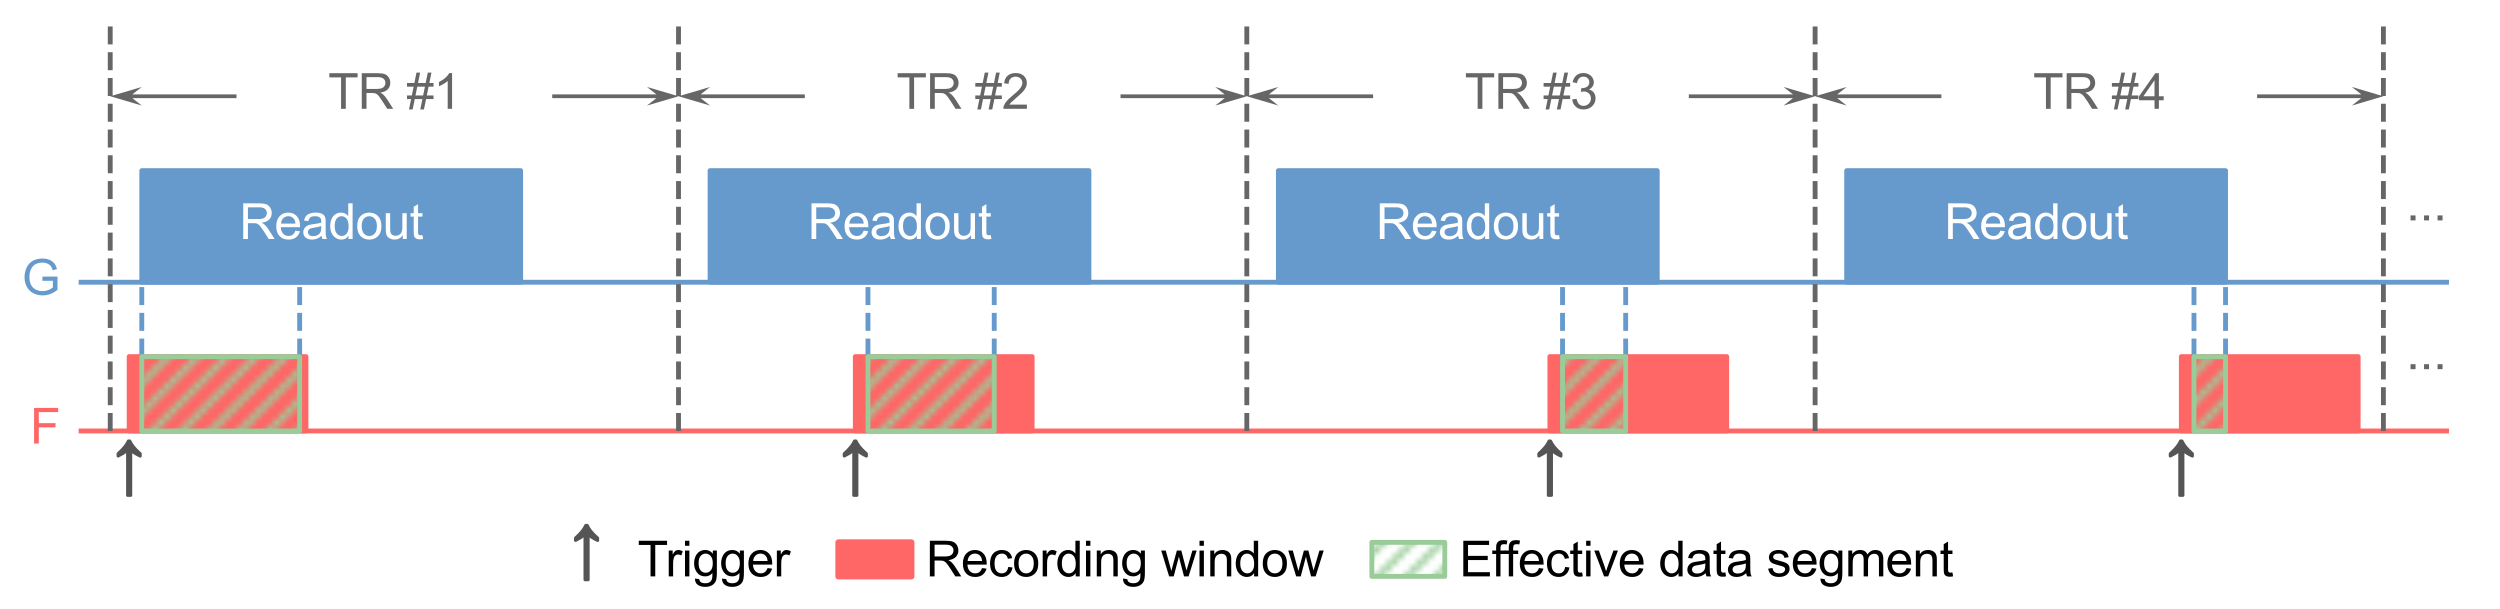 <?xml version="1.0" encoding="utf-8" standalone="no"?>
<!DOCTYPE svg PUBLIC "-//W3C//DTD SVG 1.1//EN"
  "http://www.w3.org/Graphics/SVG/1.1/DTD/svg11.dtd">
<svg xmlns:xlink="http://www.w3.org/1999/xlink" width="411.325pt" height="100.117pt" viewBox="0 0 411.325 100.117" xmlns="http://www.w3.org/2000/svg" version="1.1">
 <defs>
  <style type="text/css">*{stroke-linejoin: round; stroke-linecap: butt}</style>
 </defs>
 <g id="figure_1">
  <g id="patch_1">
   <path d="M 0 100.117 
L 411.325 100.117 
L 411.325 0 
L 0 0 
z
" style="fill: #ffffff"/>
  </g>
  <g id="axes_1">
   <g id="patch_2">
    <path d="M 21.251 70.91 
L 50.34 70.91 
L 50.34 58.672 
L 21.251 58.672 
z
" clip-path="url(#p8d44d718e6)" style="fill: #ff6666; stroke: #ff6666; stroke-width: 0.8; stroke-linejoin: miter"/>
   </g>
   <g id="patch_3">
    <path d="M 140.725 70.91 
L 169.815 70.91 
L 169.815 58.672 
L 140.725 58.672 
z
" clip-path="url(#p8d44d718e6)" style="fill: #ff6666; stroke: #ff6666; stroke-width: 0.8; stroke-linejoin: miter"/>
   </g>
   <g id="patch_4">
    <path d="M 255.005 70.91 
L 284.095 70.91 
L 284.095 58.672 
L 255.005 58.672 
z
" clip-path="url(#p8d44d718e6)" style="fill: #ff6666; stroke: #ff6666; stroke-width: 0.8; stroke-linejoin: miter"/>
   </g>
   <g id="patch_5">
    <path d="M 358.896 70.91 
L 387.985 70.91 
L 387.985 58.672 
L 358.896 58.672 
z
" clip-path="url(#p8d44d718e6)" style="fill: #ff6666; stroke: #ff6666; stroke-width: 0.8; stroke-linejoin: miter"/>
   </g>
   <g id="PolyCollection_1">
    <defs>
     <path id="m70455424df" d="M 23.328 -72.04 
L 23.328 -53.683 
L 85.663 -53.683 
L 85.663 -72.04 
L 85.663 -72.04 
L 23.328 -72.04 
z
" style="stroke: #6699cc; stroke-width: 0.8"/>
    </defs>
    <g clip-path="url(#p8d44d718e6)">
     <use xlink:href="#m70455424df" x="0" y="100.117" style="fill: #6699cc; stroke: #6699cc; stroke-width: 0.8"/>
    </g>
   </g>
   <g id="patch_6">
    <path d="M 18.134 15.838 
L 23.328 14.308 
L 21.77 15.532 
L 38.912 15.532 
L 38.912 16.144 
L 21.77 16.144 
L 23.328 17.368 
z
" clip-path="url(#p8d44d718e6)" style="fill: #666666"/>
   </g>
   <g id="patch_7">
    <path d="M 111.636 15.838 
L 106.441 17.368 
L 107.999 16.144 
L 90.857 16.144 
L 90.857 15.532 
L 107.999 15.532 
L 106.441 14.308 
z
" clip-path="url(#p8d44d718e6)" style="fill: #666666"/>
   </g>
   <g id="PolyCollection_2">
    <defs>
     <path id="m83247c8555" d="M 116.83 -72.04 
L 116.83 -53.683 
L 179.165 -53.683 
L 179.165 -72.04 
L 179.165 -72.04 
L 116.83 -72.04 
z
" style="stroke: #6699cc; stroke-width: 0.8"/>
    </defs>
    <g clip-path="url(#p8d44d718e6)">
     <use xlink:href="#m83247c8555" x="0" y="100.117" style="fill: #6699cc; stroke: #6699cc; stroke-width: 0.8"/>
    </g>
   </g>
   <g id="patch_8">
    <path d="M 111.636 15.838 
L 116.83 14.308 
L 115.272 15.532 
L 132.414 15.532 
L 132.414 16.144 
L 115.272 16.144 
L 116.83 17.368 
z
" clip-path="url(#p8d44d718e6)" style="fill: #666666"/>
   </g>
   <g id="patch_9">
    <path d="M 205.137 15.838 
L 199.943 17.368 
L 201.501 16.144 
L 184.359 16.144 
L 184.359 15.532 
L 201.501 15.532 
L 199.943 14.308 
z
" clip-path="url(#p8d44d718e6)" style="fill: #666666"/>
   </g>
   <g id="PolyCollection_3">
    <defs>
     <path id="ma29b852934" d="M 210.332 -72.04 
L 210.332 -53.683 
L 272.667 -53.683 
L 272.667 -72.04 
L 272.667 -72.04 
L 210.332 -72.04 
z
" style="stroke: #6699cc; stroke-width: 0.8"/>
    </defs>
    <g clip-path="url(#p8d44d718e6)">
     <use xlink:href="#ma29b852934" x="0" y="100.117" style="fill: #6699cc; stroke: #6699cc; stroke-width: 0.8"/>
    </g>
   </g>
   <g id="patch_10">
    <path d="M 205.137 15.838 
L 210.332 14.308 
L 208.774 15.532 
L 225.916 15.532 
L 225.916 16.144 
L 208.774 16.144 
L 210.332 17.368 
z
" clip-path="url(#p8d44d718e6)" style="fill: #666666"/>
   </g>
   <g id="patch_11">
    <path d="M 298.639 15.838 
L 293.445 17.368 
L 295.003 16.144 
L 277.861 16.144 
L 277.861 15.532 
L 295.003 15.532 
L 293.445 14.308 
z
" clip-path="url(#p8d44d718e6)" style="fill: #666666"/>
   </g>
   <g id="PolyCollection_4">
    <defs>
     <path id="mdac003dd43" d="M 303.834 -72.04 
L 303.834 -53.683 
L 366.168 -53.683 
L 366.168 -72.04 
L 366.168 -72.04 
L 303.834 -72.04 
z
" style="stroke: #6699cc; stroke-width: 0.8"/>
    </defs>
    <g clip-path="url(#p8d44d718e6)">
     <use xlink:href="#mdac003dd43" x="0" y="100.117" style="fill: #6699cc; stroke: #6699cc; stroke-width: 0.8"/>
    </g>
   </g>
   <g id="patch_12">
    <path d="M 298.639 15.838 
L 303.834 14.308 
L 302.275 15.532 
L 319.417 15.532 
L 319.417 16.144 
L 302.275 16.144 
L 303.834 17.368 
z
" clip-path="url(#p8d44d718e6)" style="fill: #666666"/>
   </g>
   <g id="patch_13">
    <path d="M 392.141 15.838 
L 386.947 17.368 
L 388.505 16.144 
L 371.363 16.144 
L 371.363 15.532 
L 388.505 15.532 
L 386.947 14.308 
z
" clip-path="url(#p8d44d718e6)" style="fill: #666666"/>
   </g>
   <g id="PathCollection_1">
    <defs>
     <path id="ma645454440" d="M -1.819 -2.384 
Q -1.085 -3.056 -0.703 -3.546 
Q -0.321 -4.038 -0.134 -4.472 
L 0.1 -4.472 
Q 0.336 -3.972 0.713 -3.501 
Q 1.09 -3.031 1.819 -2.379 
L 1.819 -1.989 
Q 0.802 -2.465 0.255 -2.986 
L 0.255 4.472 
L -0.255 4.472 
L -0.255 -2.986 
Q -0.741 -2.601 -0.982 -2.449 
Q -1.221 -2.298 -1.819 -1.998 
L -1.819 -2.384 
z
" style="stroke: #555555; stroke-width: 0.5"/>
    </defs>
    <g clip-path="url(#p8d44d718e6)">
     <use xlink:href="#ma645454440" x="21.251" y="77.029" style="fill: #555555; stroke: #555555; stroke-width: 0.5"/>
     <use xlink:href="#ma645454440" x="140.725" y="77.029" style="fill: #555555; stroke: #555555; stroke-width: 0.5"/>
     <use xlink:href="#ma645454440" x="255.005" y="77.029" style="fill: #555555; stroke: #555555; stroke-width: 0.5"/>
     <use xlink:href="#ma645454440" x="358.896" y="77.029" style="fill: #555555; stroke: #555555; stroke-width: 0.5"/>
    </g>
   </g>
   <g id="line2d_1">
    <path d="M 12.939 70.91 
L 402.53 70.91 
" clip-path="url(#p8d44d718e6)" style="fill: none; stroke: #ff6666; stroke-width: 0.8; stroke-linecap: square"/>
   </g>
   <g id="line2d_2">
    <path d="M 12.939 46.433 
L 402.53 46.433 
" clip-path="url(#p8d44d718e6)" style="fill: none; stroke: #6699cc; stroke-width: 0.8; stroke-linecap: square"/>
   </g>
   <g id="line2d_3">
    <path d="M 18.134 70.91 
L 18.134 3.6 
" clip-path="url(#p8d44d718e6)" style="fill: none; stroke-dasharray: 2.96,1.28; stroke-dashoffset: 0; stroke: #666666; stroke-width: 0.8"/>
   </g>
   <g id="line2d_4">
    <path d="M 23.328 58.672 
L 23.328 46.433 
" clip-path="url(#p8d44d718e6)" style="fill: none; stroke-dasharray: 2.96,1.28; stroke-dashoffset: 0; stroke: #6699cc; stroke-width: 0.8"/>
   </g>
   <g id="line2d_5">
    <path d="M 49.301 58.672 
L 49.301 46.433 
" clip-path="url(#p8d44d718e6)" style="fill: none; stroke-dasharray: 2.96,1.28; stroke-dashoffset: 0; stroke: #6699cc; stroke-width: 0.8"/>
   </g>
   <g id="line2d_6">
    <path d="M 111.636 70.91 
L 111.636 3.6 
" clip-path="url(#p8d44d718e6)" style="fill: none; stroke-dasharray: 2.96,1.28; stroke-dashoffset: 0; stroke: #666666; stroke-width: 0.8"/>
   </g>
   <g id="line2d_7">
    <path d="M 142.803 58.672 
L 142.803 46.433 
" clip-path="url(#p8d44d718e6)" style="fill: none; stroke-dasharray: 2.96,1.28; stroke-dashoffset: 0; stroke: #6699cc; stroke-width: 0.8"/>
   </g>
   <g id="line2d_8">
    <path d="M 163.581 58.672 
L 163.581 46.433 
" clip-path="url(#p8d44d718e6)" style="fill: none; stroke-dasharray: 2.96,1.28; stroke-dashoffset: 0; stroke: #6699cc; stroke-width: 0.8"/>
   </g>
   <g id="line2d_9">
    <path d="M 205.137 70.91 
L 205.137 3.6 
" clip-path="url(#p8d44d718e6)" style="fill: none; stroke-dasharray: 2.96,1.28; stroke-dashoffset: 0; stroke: #666666; stroke-width: 0.8"/>
   </g>
   <g id="line2d_10">
    <path d="M 257.083 58.672 
L 257.083 46.433 
" clip-path="url(#p8d44d718e6)" style="fill: none; stroke-dasharray: 2.96,1.28; stroke-dashoffset: 0; stroke: #6699cc; stroke-width: 0.8"/>
   </g>
   <g id="line2d_11">
    <path d="M 267.472 58.672 
L 267.472 46.433 
" clip-path="url(#p8d44d718e6)" style="fill: none; stroke-dasharray: 2.96,1.28; stroke-dashoffset: 0; stroke: #6699cc; stroke-width: 0.8"/>
   </g>
   <g id="line2d_12">
    <path d="M 298.639 70.91 
L 298.639 3.6 
" clip-path="url(#p8d44d718e6)" style="fill: none; stroke-dasharray: 2.96,1.28; stroke-dashoffset: 0; stroke: #666666; stroke-width: 0.8"/>
   </g>
   <g id="line2d_13">
    <path d="M 392.141 70.91 
L 392.141 3.6 
" clip-path="url(#p8d44d718e6)" style="fill: none; stroke-dasharray: 2.96,1.28; stroke-dashoffset: 0; stroke: #666666; stroke-width: 0.8"/>
   </g>
   <g id="line2d_14">
    <path d="M 360.974 58.672 
L 360.974 46.433 
" clip-path="url(#p8d44d718e6)" style="fill: none; stroke-dasharray: 2.96,1.28; stroke-dashoffset: 0; stroke: #6699cc; stroke-width: 0.8"/>
   </g>
   <g id="line2d_15">
    <path d="M 366.168 58.672 
L 366.168 46.433 
" clip-path="url(#p8d44d718e6)" style="fill: none; stroke-dasharray: 2.96,1.28; stroke-dashoffset: 0; stroke: #6699cc; stroke-width: 0.8"/>
   </g>
   <g id="text_1">
    <!-- G -->
    <g style="fill: #6699cc" transform="translate(3.6 48.502) scale(0.08 -0.08)">
     <defs>
      <path id="ArialMT-47" d="M 2638 1797 
L 2638 2334 
L 4578 2338 
L 4578 638 
Q 4131 281 3656 101 
Q 3181 -78 2681 -78 
Q 2006 -78 1454 211 
Q 903 500 622 1047 
Q 341 1594 341 2269 
Q 341 2938 620 3517 
Q 900 4097 1425 4378 
Q 1950 4659 2634 4659 
Q 3131 4659 3532 4498 
Q 3934 4338 4162 4050 
Q 4391 3763 4509 3300 
L 3963 3150 
Q 3859 3500 3706 3700 
Q 3553 3900 3268 4020 
Q 2984 4141 2638 4141 
Q 2222 4141 1919 4014 
Q 1616 3888 1430 3681 
Q 1244 3475 1141 3228 
Q 966 2803 966 2306 
Q 966 1694 1177 1281 
Q 1388 869 1791 669 
Q 2194 469 2647 469 
Q 3041 469 3416 620 
Q 3791 772 3984 944 
L 3984 1797 
L 2638 1797 
z
" transform="scale(0.016)"/>
     </defs>
     <use xlink:href="#ArialMT-47"/>
    </g>
   </g>
   <g id="text_2">
    <!-- F -->
    <g style="fill: #ff6666" transform="translate(4.936 72.978) scale(0.08 -0.08)">
     <defs>
      <path id="ArialMT-46" d="M 525 0 
L 525 4581 
L 3616 4581 
L 3616 4041 
L 1131 4041 
L 1131 2622 
L 3281 2622 
L 3281 2081 
L 1131 2081 
L 1131 0 
L 525 0 
z
" transform="scale(0.016)"/>
     </defs>
     <use xlink:href="#ArialMT-46"/>
    </g>
   </g>
   <g id="text_3">
    <!-- ... -->
    <g style="fill: #666666" transform="translate(395.863 36.263) scale(0.08 -0.08)">
     <defs>
      <path id="ArialMT-2e" d="M 581 0 
L 581 641 
L 1222 641 
L 1222 0 
L 581 0 
z
" transform="scale(0.016)"/>
     </defs>
     <use xlink:href="#ArialMT-2e"/>
     <use xlink:href="#ArialMT-2e" x="27.783"/>
     <use xlink:href="#ArialMT-2e" x="55.566"/>
    </g>
   </g>
   <g id="text_4">
    <!-- ... -->
    <g style="fill: #666666" transform="translate(395.863 60.74) scale(0.08 -0.08)">
     <use xlink:href="#ArialMT-2e"/>
     <use xlink:href="#ArialMT-2e" x="27.783"/>
     <use xlink:href="#ArialMT-2e" x="55.566"/>
    </g>
   </g>
   <g id="text_5">
    <!-- Readout -->
    <g style="fill: #ffffff" transform="translate(39.374 39.323) scale(0.08 -0.08)">
     <defs>
      <path id="ArialMT-52" d="M 503 0 
L 503 4581 
L 2534 4581 
Q 3147 4581 3465 4457 
Q 3784 4334 3975 4021 
Q 4166 3709 4166 3331 
Q 4166 2844 3850 2509 
Q 3534 2175 2875 2084 
Q 3116 1969 3241 1856 
Q 3506 1613 3744 1247 
L 4541 0 
L 3778 0 
L 3172 953 
Q 2906 1366 2734 1584 
Q 2563 1803 2427 1890 
Q 2291 1978 2150 2013 
Q 2047 2034 1813 2034 
L 1109 2034 
L 1109 0 
L 503 0 
z
M 1109 2559 
L 2413 2559 
Q 2828 2559 3062 2645 
Q 3297 2731 3419 2920 
Q 3541 3109 3541 3331 
Q 3541 3656 3305 3865 
Q 3069 4075 2559 4075 
L 1109 4075 
L 1109 2559 
z
" transform="scale(0.016)"/>
      <path id="ArialMT-65" d="M 2694 1069 
L 3275 997 
Q 3138 488 2766 206 
Q 2394 -75 1816 -75 
Q 1088 -75 661 373 
Q 234 822 234 1631 
Q 234 2469 665 2931 
Q 1097 3394 1784 3394 
Q 2450 3394 2872 2941 
Q 3294 2488 3294 1666 
Q 3294 1616 3291 1516 
L 816 1516 
Q 847 969 1125 678 
Q 1403 388 1819 388 
Q 2128 388 2347 550 
Q 2566 713 2694 1069 
z
M 847 1978 
L 2700 1978 
Q 2663 2397 2488 2606 
Q 2219 2931 1791 2931 
Q 1403 2931 1139 2672 
Q 875 2413 847 1978 
z
" transform="scale(0.016)"/>
      <path id="ArialMT-61" d="M 2588 409 
Q 2275 144 1986 34 
Q 1697 -75 1366 -75 
Q 819 -75 525 192 
Q 231 459 231 875 
Q 231 1119 342 1320 
Q 453 1522 633 1644 
Q 813 1766 1038 1828 
Q 1203 1872 1538 1913 
Q 2219 1994 2541 2106 
Q 2544 2222 2544 2253 
Q 2544 2597 2384 2738 
Q 2169 2928 1744 2928 
Q 1347 2928 1158 2789 
Q 969 2650 878 2297 
L 328 2372 
Q 403 2725 575 2942 
Q 747 3159 1072 3276 
Q 1397 3394 1825 3394 
Q 2250 3394 2515 3294 
Q 2781 3194 2906 3042 
Q 3031 2891 3081 2659 
Q 3109 2516 3109 2141 
L 3109 1391 
Q 3109 606 3145 398 
Q 3181 191 3288 0 
L 2700 0 
Q 2613 175 2588 409 
z
M 2541 1666 
Q 2234 1541 1622 1453 
Q 1275 1403 1131 1340 
Q 988 1278 909 1158 
Q 831 1038 831 891 
Q 831 666 1001 516 
Q 1172 366 1500 366 
Q 1825 366 2078 508 
Q 2331 650 2450 897 
Q 2541 1088 2541 1459 
L 2541 1666 
z
" transform="scale(0.016)"/>
      <path id="ArialMT-64" d="M 2575 0 
L 2575 419 
Q 2259 -75 1647 -75 
Q 1250 -75 917 144 
Q 584 363 401 755 
Q 219 1147 219 1656 
Q 219 2153 384 2558 
Q 550 2963 881 3178 
Q 1213 3394 1622 3394 
Q 1922 3394 2156 3267 
Q 2391 3141 2538 2938 
L 2538 4581 
L 3097 4581 
L 3097 0 
L 2575 0 
z
M 797 1656 
Q 797 1019 1065 703 
Q 1334 388 1700 388 
Q 2069 388 2326 689 
Q 2584 991 2584 1609 
Q 2584 2291 2321 2609 
Q 2059 2928 1675 2928 
Q 1300 2928 1048 2622 
Q 797 2316 797 1656 
z
" transform="scale(0.016)"/>
      <path id="ArialMT-6f" d="M 213 1659 
Q 213 2581 725 3025 
Q 1153 3394 1769 3394 
Q 2453 3394 2887 2945 
Q 3322 2497 3322 1706 
Q 3322 1066 3130 698 
Q 2938 331 2570 128 
Q 2203 -75 1769 -75 
Q 1072 -75 642 372 
Q 213 819 213 1659 
z
M 791 1659 
Q 791 1022 1069 705 
Q 1347 388 1769 388 
Q 2188 388 2466 706 
Q 2744 1025 2744 1678 
Q 2744 2294 2464 2611 
Q 2184 2928 1769 2928 
Q 1347 2928 1069 2612 
Q 791 2297 791 1659 
z
" transform="scale(0.016)"/>
      <path id="ArialMT-75" d="M 2597 0 
L 2597 488 
Q 2209 -75 1544 -75 
Q 1250 -75 995 37 
Q 741 150 617 320 
Q 494 491 444 738 
Q 409 903 409 1263 
L 409 3319 
L 972 3319 
L 972 1478 
Q 972 1038 1006 884 
Q 1059 663 1231 536 
Q 1403 409 1656 409 
Q 1909 409 2131 539 
Q 2353 669 2445 892 
Q 2538 1116 2538 1541 
L 2538 3319 
L 3100 3319 
L 3100 0 
L 2597 0 
z
" transform="scale(0.016)"/>
      <path id="ArialMT-74" d="M 1650 503 
L 1731 6 
Q 1494 -44 1306 -44 
Q 1000 -44 831 53 
Q 663 150 594 308 
Q 525 466 525 972 
L 525 2881 
L 113 2881 
L 113 3319 
L 525 3319 
L 525 4141 
L 1084 4478 
L 1084 3319 
L 1650 3319 
L 1650 2881 
L 1084 2881 
L 1084 941 
Q 1084 700 1114 631 
Q 1144 563 1211 522 
Q 1278 481 1403 481 
Q 1497 481 1650 503 
z
" transform="scale(0.016)"/>
     </defs>
     <use xlink:href="#ArialMT-52"/>
     <use xlink:href="#ArialMT-65" x="72.217"/>
     <use xlink:href="#ArialMT-61" x="127.832"/>
     <use xlink:href="#ArialMT-64" x="183.447"/>
     <use xlink:href="#ArialMT-6f" x="239.062"/>
     <use xlink:href="#ArialMT-75" x="294.678"/>
     <use xlink:href="#ArialMT-74" x="350.293"/>
    </g>
   </g>
   <g id="text_6">
    <!-- TR #1 -->
    <g style="fill: #666666" transform="translate(53.993 17.906) scale(0.08 -0.08)">
     <defs>
      <path id="ArialMT-54" d="M 1659 0 
L 1659 4041 
L 150 4041 
L 150 4581 
L 3781 4581 
L 3781 4041 
L 2266 4041 
L 2266 0 
L 1659 0 
z
" transform="scale(0.016)"/>
      <path id="ArialMT-20" transform="scale(0.016)"/>
      <path id="ArialMT-23" d="M 322 -78 
L 594 1253 
L 66 1253 
L 66 1719 
L 688 1719 
L 919 2853 
L 66 2853 
L 66 3319 
L 1013 3319 
L 1284 4659 
L 1753 4659 
L 1481 3319 
L 2466 3319 
L 2738 4659 
L 3209 4659 
L 2938 3319 
L 3478 3319 
L 3478 2853 
L 2844 2853 
L 2609 1719 
L 3478 1719 
L 3478 1253 
L 2516 1253 
L 2244 -78 
L 1775 -78 
L 2044 1253 
L 1063 1253 
L 791 -78 
L 322 -78 
z
M 1156 1719 
L 2138 1719 
L 2372 2853 
L 1388 2853 
L 1156 1719 
z
" transform="scale(0.016)"/>
      <path id="ArialMT-31" d="M 2384 0 
L 1822 0 
L 1822 3584 
Q 1619 3391 1289 3197 
Q 959 3003 697 2906 
L 697 3450 
Q 1169 3672 1522 3987 
Q 1875 4303 2022 4600 
L 2384 4600 
L 2384 0 
z
" transform="scale(0.016)"/>
     </defs>
     <use xlink:href="#ArialMT-54"/>
     <use xlink:href="#ArialMT-52" x="61.084"/>
     <use xlink:href="#ArialMT-20" x="133.301"/>
     <use xlink:href="#ArialMT-23" x="161.084"/>
     <use xlink:href="#ArialMT-31" x="216.699"/>
    </g>
   </g>
   <g id="text_7">
    <!-- Readout -->
    <g style="fill: #ffffff" transform="translate(132.876 39.323) scale(0.08 -0.08)">
     <use xlink:href="#ArialMT-52"/>
     <use xlink:href="#ArialMT-65" x="72.217"/>
     <use xlink:href="#ArialMT-61" x="127.832"/>
     <use xlink:href="#ArialMT-64" x="183.447"/>
     <use xlink:href="#ArialMT-6f" x="239.062"/>
     <use xlink:href="#ArialMT-75" x="294.678"/>
     <use xlink:href="#ArialMT-74" x="350.293"/>
    </g>
   </g>
   <g id="text_8">
    <!-- TR #2 -->
    <g style="fill: #666666" transform="translate(147.495 17.906) scale(0.08 -0.08)">
     <defs>
      <path id="ArialMT-32" d="M 3222 541 
L 3222 0 
L 194 0 
Q 188 203 259 391 
Q 375 700 629 1000 
Q 884 1300 1366 1694 
Q 2113 2306 2375 2664 
Q 2638 3022 2638 3341 
Q 2638 3675 2398 3904 
Q 2159 4134 1775 4134 
Q 1369 4134 1125 3890 
Q 881 3647 878 3216 
L 300 3275 
Q 359 3922 746 4261 
Q 1134 4600 1788 4600 
Q 2447 4600 2831 4234 
Q 3216 3869 3216 3328 
Q 3216 3053 3103 2787 
Q 2991 2522 2730 2228 
Q 2469 1934 1863 1422 
Q 1356 997 1212 845 
Q 1069 694 975 541 
L 3222 541 
z
" transform="scale(0.016)"/>
     </defs>
     <use xlink:href="#ArialMT-54"/>
     <use xlink:href="#ArialMT-52" x="61.084"/>
     <use xlink:href="#ArialMT-20" x="133.301"/>
     <use xlink:href="#ArialMT-23" x="161.084"/>
     <use xlink:href="#ArialMT-32" x="216.699"/>
    </g>
   </g>
   <g id="text_9">
    <!-- Readout -->
    <g style="fill: #ffffff" transform="translate(226.377 39.323) scale(0.08 -0.08)">
     <use xlink:href="#ArialMT-52"/>
     <use xlink:href="#ArialMT-65" x="72.217"/>
     <use xlink:href="#ArialMT-61" x="127.832"/>
     <use xlink:href="#ArialMT-64" x="183.447"/>
     <use xlink:href="#ArialMT-6f" x="239.062"/>
     <use xlink:href="#ArialMT-75" x="294.678"/>
     <use xlink:href="#ArialMT-74" x="350.293"/>
    </g>
   </g>
   <g id="text_10">
    <!-- TR #3 -->
    <g style="fill: #666666" transform="translate(240.996 17.906) scale(0.08 -0.08)">
     <defs>
      <path id="ArialMT-33" d="M 269 1209 
L 831 1284 
Q 928 806 1161 595 
Q 1394 384 1728 384 
Q 2125 384 2398 659 
Q 2672 934 2672 1341 
Q 2672 1728 2419 1979 
Q 2166 2231 1775 2231 
Q 1616 2231 1378 2169 
L 1441 2663 
Q 1497 2656 1531 2656 
Q 1891 2656 2178 2843 
Q 2466 3031 2466 3422 
Q 2466 3731 2256 3934 
Q 2047 4138 1716 4138 
Q 1388 4138 1169 3931 
Q 950 3725 888 3313 
L 325 3413 
Q 428 3978 793 4289 
Q 1159 4600 1703 4600 
Q 2078 4600 2393 4439 
Q 2709 4278 2876 4000 
Q 3044 3722 3044 3409 
Q 3044 3113 2884 2869 
Q 2725 2625 2413 2481 
Q 2819 2388 3044 2092 
Q 3269 1797 3269 1353 
Q 3269 753 2831 336 
Q 2394 -81 1725 -81 
Q 1122 -81 723 278 
Q 325 638 269 1209 
z
" transform="scale(0.016)"/>
     </defs>
     <use xlink:href="#ArialMT-54"/>
     <use xlink:href="#ArialMT-52" x="61.084"/>
     <use xlink:href="#ArialMT-20" x="133.301"/>
     <use xlink:href="#ArialMT-23" x="161.084"/>
     <use xlink:href="#ArialMT-33" x="216.699"/>
    </g>
   </g>
   <g id="text_11">
    <!-- Readout -->
    <g style="fill: #ffffff" transform="translate(319.879 39.323) scale(0.08 -0.08)">
     <use xlink:href="#ArialMT-52"/>
     <use xlink:href="#ArialMT-65" x="72.217"/>
     <use xlink:href="#ArialMT-61" x="127.832"/>
     <use xlink:href="#ArialMT-64" x="183.447"/>
     <use xlink:href="#ArialMT-6f" x="239.062"/>
     <use xlink:href="#ArialMT-75" x="294.678"/>
     <use xlink:href="#ArialMT-74" x="350.293"/>
    </g>
   </g>
   <g id="text_12">
    <!-- TR #4 -->
    <g style="fill: #666666" transform="translate(334.498 17.906) scale(0.08 -0.08)">
     <defs>
      <path id="ArialMT-34" d="M 2069 0 
L 2069 1097 
L 81 1097 
L 81 1613 
L 2172 4581 
L 2631 4581 
L 2631 1613 
L 3250 1613 
L 3250 1097 
L 2631 1097 
L 2631 0 
L 2069 0 
z
M 2069 1613 
L 2069 3678 
L 634 1613 
L 2069 1613 
z
" transform="scale(0.016)"/>
     </defs>
     <use xlink:href="#ArialMT-54"/>
     <use xlink:href="#ArialMT-52" x="61.084"/>
     <use xlink:href="#ArialMT-20" x="133.301"/>
     <use xlink:href="#ArialMT-23" x="161.084"/>
     <use xlink:href="#ArialMT-34" x="216.699"/>
    </g>
   </g>
   <g id="patch_14">
    <path d="M 23.328 70.91 
L 49.301 70.91 
L 49.301 58.672 
L 23.328 58.672 
z
" clip-path="url(#p8d44d718e6)" style="fill: url(#h740ee37278); stroke: #99cc99; stroke-width: 0.8; stroke-linejoin: miter"/>
   </g>
   <g id="patch_15">
    <path d="M 142.803 70.91 
L 163.581 70.91 
L 163.581 58.672 
L 142.803 58.672 
z
" clip-path="url(#p8d44d718e6)" style="fill: url(#h740ee37278); stroke: #99cc99; stroke-width: 0.8; stroke-linejoin: miter"/>
   </g>
   <g id="patch_16">
    <path d="M 257.083 70.91 
L 267.472 70.91 
L 267.472 58.672 
L 257.083 58.672 
z
" clip-path="url(#p8d44d718e6)" style="fill: url(#h740ee37278); stroke: #99cc99; stroke-width: 0.8; stroke-linejoin: miter"/>
   </g>
   <g id="patch_17">
    <path d="M 360.974 70.91 
L 366.168 70.91 
L 366.168 58.672 
L 360.974 58.672 
z
" clip-path="url(#p8d44d718e6)" style="fill: url(#h740ee37278); stroke: #99cc99; stroke-width: 0.8; stroke-linejoin: miter"/>
   </g>
  </g>
  <g id="legend_1">
   <g id="PathCollection_2">
    <g>
     <use xlink:href="#ma645454440" x="96.509" y="90.913" style="fill: #555555; stroke: #555555; stroke-width: 0.5"/>
    </g>
   </g>
   <g id="text_13">
    <!-- Trigger -->
    <g transform="translate(104.909 94.833) scale(0.08 -0.08)">
     <defs>
      <path id="ArialMT-72" d="M 416 0 
L 416 3319 
L 922 3319 
L 922 2816 
Q 1116 3169 1280 3281 
Q 1444 3394 1641 3394 
Q 1925 3394 2219 3213 
L 2025 2691 
Q 1819 2813 1613 2813 
Q 1428 2813 1281 2702 
Q 1134 2591 1072 2394 
Q 978 2094 978 1738 
L 978 0 
L 416 0 
z
" transform="scale(0.016)"/>
      <path id="ArialMT-69" d="M 425 3934 
L 425 4581 
L 988 4581 
L 988 3934 
L 425 3934 
z
M 425 0 
L 425 3319 
L 988 3319 
L 988 0 
L 425 0 
z
" transform="scale(0.016)"/>
      <path id="ArialMT-67" d="M 319 -275 
L 866 -356 
Q 900 -609 1056 -725 
Q 1266 -881 1628 -881 
Q 2019 -881 2231 -725 
Q 2444 -569 2519 -288 
Q 2563 -116 2559 434 
Q 2191 0 1641 0 
Q 956 0 581 494 
Q 206 988 206 1678 
Q 206 2153 378 2554 
Q 550 2956 876 3175 
Q 1203 3394 1644 3394 
Q 2231 3394 2613 2919 
L 2613 3319 
L 3131 3319 
L 3131 450 
Q 3131 -325 2973 -648 
Q 2816 -972 2473 -1159 
Q 2131 -1347 1631 -1347 
Q 1038 -1347 672 -1080 
Q 306 -813 319 -275 
z
M 784 1719 
Q 784 1066 1043 766 
Q 1303 466 1694 466 
Q 2081 466 2343 764 
Q 2606 1063 2606 1700 
Q 2606 2309 2336 2618 
Q 2066 2928 1684 2928 
Q 1309 2928 1046 2623 
Q 784 2319 784 1719 
z
" transform="scale(0.016)"/>
     </defs>
     <use xlink:href="#ArialMT-54"/>
     <use xlink:href="#ArialMT-72" x="57.334"/>
     <use xlink:href="#ArialMT-69" x="90.635"/>
     <use xlink:href="#ArialMT-67" x="112.852"/>
     <use xlink:href="#ArialMT-67" x="168.467"/>
     <use xlink:href="#ArialMT-65" x="224.082"/>
     <use xlink:href="#ArialMT-72" x="279.697"/>
    </g>
   </g>
   <g id="patch_18">
    <path d="M 137.946 94.833 
L 149.946 94.833 
L 149.946 89.233 
L 137.946 89.233 
z
" style="fill: #ff6666; stroke: #ff6666; stroke-linejoin: miter"/>
   </g>
   <g id="text_14">
    <!-- Recording window -->
    <g transform="translate(152.346 94.833) scale(0.08 -0.08)">
     <defs>
      <path id="ArialMT-63" d="M 2588 1216 
L 3141 1144 
Q 3050 572 2676 248 
Q 2303 -75 1759 -75 
Q 1078 -75 664 370 
Q 250 816 250 1647 
Q 250 2184 428 2587 
Q 606 2991 970 3192 
Q 1334 3394 1763 3394 
Q 2303 3394 2647 3120 
Q 2991 2847 3088 2344 
L 2541 2259 
Q 2463 2594 2264 2762 
Q 2066 2931 1784 2931 
Q 1359 2931 1093 2626 
Q 828 2322 828 1663 
Q 828 994 1084 691 
Q 1341 388 1753 388 
Q 2084 388 2306 591 
Q 2528 794 2588 1216 
z
" transform="scale(0.016)"/>
      <path id="ArialMT-6e" d="M 422 0 
L 422 3319 
L 928 3319 
L 928 2847 
Q 1294 3394 1984 3394 
Q 2284 3394 2536 3286 
Q 2788 3178 2913 3003 
Q 3038 2828 3088 2588 
Q 3119 2431 3119 2041 
L 3119 0 
L 2556 0 
L 2556 2019 
Q 2556 2363 2490 2533 
Q 2425 2703 2258 2804 
Q 2091 2906 1866 2906 
Q 1506 2906 1245 2678 
Q 984 2450 984 1813 
L 984 0 
L 422 0 
z
" transform="scale(0.016)"/>
      <path id="ArialMT-77" d="M 1034 0 
L 19 3319 
L 600 3319 
L 1128 1403 
L 1325 691 
Q 1338 744 1497 1375 
L 2025 3319 
L 2603 3319 
L 3100 1394 
L 3266 759 
L 3456 1400 
L 4025 3319 
L 4572 3319 
L 3534 0 
L 2950 0 
L 2422 1988 
L 2294 2553 
L 1622 0 
L 1034 0 
z
" transform="scale(0.016)"/>
     </defs>
     <use xlink:href="#ArialMT-52"/>
     <use xlink:href="#ArialMT-65" x="72.217"/>
     <use xlink:href="#ArialMT-63" x="127.832"/>
     <use xlink:href="#ArialMT-6f" x="177.832"/>
     <use xlink:href="#ArialMT-72" x="233.447"/>
     <use xlink:href="#ArialMT-64" x="266.748"/>
     <use xlink:href="#ArialMT-69" x="322.363"/>
     <use xlink:href="#ArialMT-6e" x="344.58"/>
     <use xlink:href="#ArialMT-67" x="400.195"/>
     <use xlink:href="#ArialMT-20" x="455.811"/>
     <use xlink:href="#ArialMT-77" x="483.594"/>
     <use xlink:href="#ArialMT-69" x="555.811"/>
     <use xlink:href="#ArialMT-6e" x="578.027"/>
     <use xlink:href="#ArialMT-64" x="633.643"/>
     <use xlink:href="#ArialMT-6f" x="689.258"/>
     <use xlink:href="#ArialMT-77" x="744.873"/>
    </g>
   </g>
   <g id="patch_19">
    <path d="M 225.71 94.833 
L 237.71 94.833 
L 237.71 89.233 
L 225.71 89.233 
z
" style="fill: url(#h740ee37278); stroke: #99cc99; stroke-width: 0.8; stroke-linejoin: miter"/>
   </g>
   <g id="text_15">
    <!-- Effective data segment -->
    <g transform="translate(240.11 94.833) scale(0.08 -0.08)">
     <defs>
      <path id="ArialMT-45" d="M 506 0 
L 506 4581 
L 3819 4581 
L 3819 4041 
L 1113 4041 
L 1113 2638 
L 3647 2638 
L 3647 2100 
L 1113 2100 
L 1113 541 
L 3925 541 
L 3925 0 
L 506 0 
z
" transform="scale(0.016)"/>
      <path id="ArialMT-66" d="M 556 0 
L 556 2881 
L 59 2881 
L 59 3319 
L 556 3319 
L 556 3672 
Q 556 4006 616 4169 
Q 697 4388 901 4523 
Q 1106 4659 1475 4659 
Q 1713 4659 2000 4603 
L 1916 4113 
Q 1741 4144 1584 4144 
Q 1328 4144 1222 4034 
Q 1116 3925 1116 3625 
L 1116 3319 
L 1763 3319 
L 1763 2881 
L 1116 2881 
L 1116 0 
L 556 0 
z
" transform="scale(0.016)"/>
      <path id="ArialMT-76" d="M 1344 0 
L 81 3319 
L 675 3319 
L 1388 1331 
Q 1503 1009 1600 663 
Q 1675 925 1809 1294 
L 2547 3319 
L 3125 3319 
L 1869 0 
L 1344 0 
z
" transform="scale(0.016)"/>
      <path id="ArialMT-73" d="M 197 991 
L 753 1078 
Q 800 744 1014 566 
Q 1228 388 1613 388 
Q 2000 388 2187 545 
Q 2375 703 2375 916 
Q 2375 1106 2209 1216 
Q 2094 1291 1634 1406 
Q 1016 1563 777 1677 
Q 538 1791 414 1992 
Q 291 2194 291 2438 
Q 291 2659 392 2848 
Q 494 3038 669 3163 
Q 800 3259 1026 3326 
Q 1253 3394 1513 3394 
Q 1903 3394 2198 3281 
Q 2494 3169 2634 2976 
Q 2775 2784 2828 2463 
L 2278 2388 
Q 2241 2644 2061 2787 
Q 1881 2931 1553 2931 
Q 1166 2931 1000 2803 
Q 834 2675 834 2503 
Q 834 2394 903 2306 
Q 972 2216 1119 2156 
Q 1203 2125 1616 2013 
Q 2213 1853 2448 1751 
Q 2684 1650 2818 1456 
Q 2953 1263 2953 975 
Q 2953 694 2789 445 
Q 2625 197 2315 61 
Q 2006 -75 1616 -75 
Q 969 -75 630 194 
Q 291 463 197 991 
z
" transform="scale(0.016)"/>
      <path id="ArialMT-6d" d="M 422 0 
L 422 3319 
L 925 3319 
L 925 2853 
Q 1081 3097 1340 3245 
Q 1600 3394 1931 3394 
Q 2300 3394 2536 3241 
Q 2772 3088 2869 2813 
Q 3263 3394 3894 3394 
Q 4388 3394 4653 3120 
Q 4919 2847 4919 2278 
L 4919 0 
L 4359 0 
L 4359 2091 
Q 4359 2428 4304 2576 
Q 4250 2725 4106 2815 
Q 3963 2906 3769 2906 
Q 3419 2906 3187 2673 
Q 2956 2441 2956 1928 
L 2956 0 
L 2394 0 
L 2394 2156 
Q 2394 2531 2256 2718 
Q 2119 2906 1806 2906 
Q 1569 2906 1367 2781 
Q 1166 2656 1075 2415 
Q 984 2175 984 1722 
L 984 0 
L 422 0 
z
" transform="scale(0.016)"/>
     </defs>
     <use xlink:href="#ArialMT-45"/>
     <use xlink:href="#ArialMT-66" x="66.699"/>
     <use xlink:href="#ArialMT-66" x="92.732"/>
     <use xlink:href="#ArialMT-65" x="120.516"/>
     <use xlink:href="#ArialMT-63" x="176.131"/>
     <use xlink:href="#ArialMT-74" x="226.131"/>
     <use xlink:href="#ArialMT-69" x="253.914"/>
     <use xlink:href="#ArialMT-76" x="276.131"/>
     <use xlink:href="#ArialMT-65" x="326.131"/>
     <use xlink:href="#ArialMT-20" x="381.746"/>
     <use xlink:href="#ArialMT-64" x="409.529"/>
     <use xlink:href="#ArialMT-61" x="465.145"/>
     <use xlink:href="#ArialMT-74" x="520.76"/>
     <use xlink:href="#ArialMT-61" x="548.543"/>
     <use xlink:href="#ArialMT-20" x="604.158"/>
     <use xlink:href="#ArialMT-73" x="631.941"/>
     <use xlink:href="#ArialMT-65" x="681.941"/>
     <use xlink:href="#ArialMT-67" x="737.557"/>
     <use xlink:href="#ArialMT-6d" x="793.172"/>
     <use xlink:href="#ArialMT-65" x="876.473"/>
     <use xlink:href="#ArialMT-6e" x="932.088"/>
     <use xlink:href="#ArialMT-74" x="987.703"/>
    </g>
   </g>
  </g>
 </g>
 <defs>
  <clipPath id="p8d44d718e6">
   <rect x="12.939" y="3.6" width="394.786" height="91.786"/>
  </clipPath>
 </defs>
 <defs>
  <pattern id="h740ee37278" patternUnits="userSpaceOnUse" x="0" y="0" width="72" height="72">
   <rect x="0" y="0" width="73" height="73" fill="none"/>
   <path d="M -36 36 
L 36 -36 
M -33.6 38.4 
L 38.4 -33.6 
M -31.2 40.8 
L 40.8 -31.2 
M -28.8 43.2 
L 43.2 -28.8 
M -26.4 45.6 
L 45.6 -26.4 
M -24 48 
L 48 -24 
M -21.6 50.4 
L 50.4 -21.6 
M -19.2 52.8 
L 52.8 -19.2 
M -16.8 55.2 
L 55.2 -16.8 
M -14.4 57.6 
L 57.6 -14.4 
M -12 60 
L 60 -12 
M -9.6 62.4 
L 62.4 -9.6 
M -7.2 64.8 
L 64.8 -7.2 
M -4.8 67.2 
L 67.2 -4.8 
M -2.4 69.6 
L 69.6 -2.4 
M 0 72 
L 72 0 
M 2.4 74.4 
L 74.4 2.4 
M 4.8 76.8 
L 76.8 4.8 
M 7.2 79.2 
L 79.2 7.2 
M 9.6 81.6 
L 81.6 9.6 
M 12 84 
L 84 12 
M 14.4 86.4 
L 86.4 14.4 
M 16.8 88.8 
L 88.8 16.8 
M 19.2 91.2 
L 91.2 19.2 
M 21.6 93.6 
L 93.6 21.6 
M 24 96 
L 96 24 
M 26.4 98.4 
L 98.4 26.4 
M 28.8 100.8 
L 100.8 28.8 
M 31.2 103.2 
L 103.2 31.2 
M 33.6 105.6 
L 105.6 33.6 
M 36 108 
L 108 36 
" style="fill: #99cc99; stroke: #99cc99; stroke-width: 1.0; stroke-linecap: butt; stroke-linejoin: miter"/>
  </pattern>
 </defs>
</svg>
